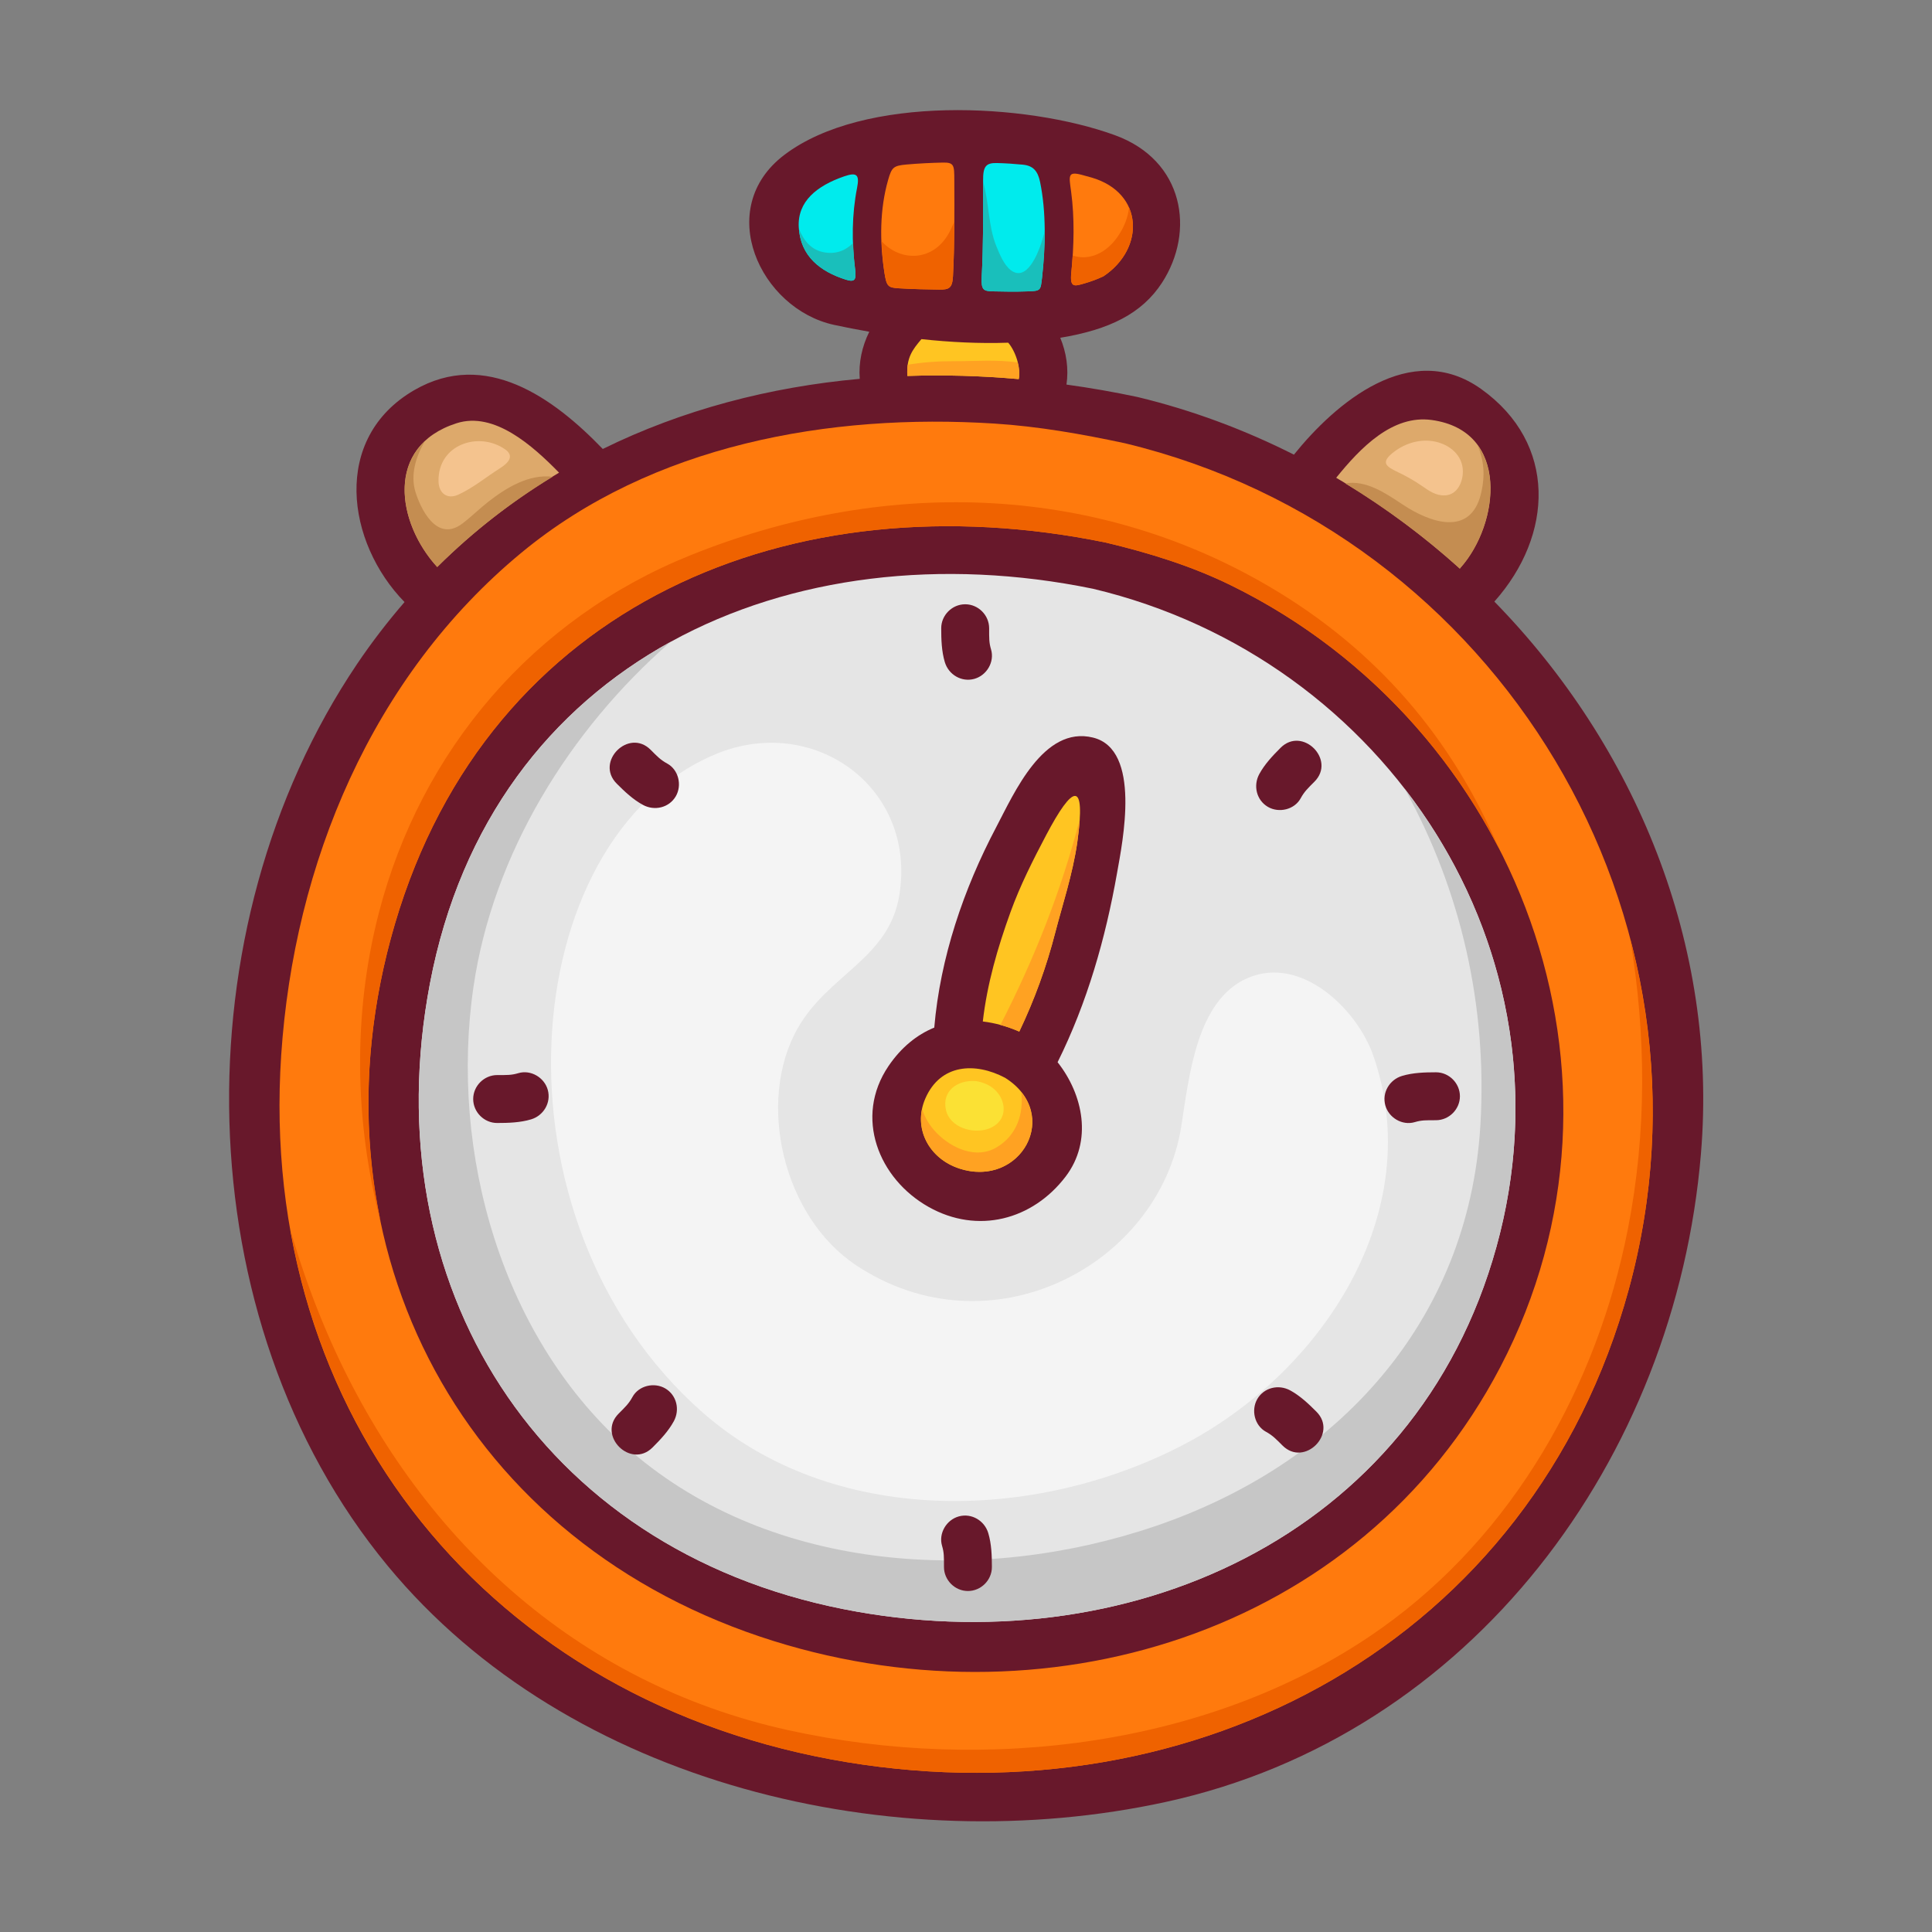 <svg id="Sport" height="512" viewBox="-70.866 -70.866 850.394 850.394" width="512" xmlns="http://www.w3.org/2000/svg">
    <rect x="-70.866" y="-70.866" width="850.394" height="850.394" fill="#808080" stroke="none"/>
    <g>
        <path d="m644.069 136.49c-10.777-78.43-97.996-109.059-154.234-53.293-4.035-3.422-19.051-3.988-17.133-8.781 14.348-22.094 18.016-48.383 10.07-72.133-7.738-23.117-25.422-40.738-49.809-49.609-56.41-17.418-125.433-23.879-181.695 14.117-33.32 24.086-39.582 70.52-17.613 104.02-10.875 3.133-21.5 6.75-31.855 10.855-21.879-17.375-43.652-25.879-66.047-25.879-42.266-.406-82.5 34.113-87.121 76.156-2.75 20.09 1.363 41.563 11.047 60.723-1.754 2.441-3.461 4.898-5.121 7.363-89.621 132.957-82.891 323.25 15.66 442.633 202.688 230.766 621.125 138.105 645.734-202.5 7.441-89.133-21.918-178.739-81.121-250.153 7.937-17.179 11.226-35.64 9.238-53.519z"
              fill="none"/>
        <g>
            <path d="m586.905 193.923c26.051-29.234 27.723-69.566-5.77-93.527-31.102-22.234-64.195 6.195-82.461 28.855-21.75-10.969-44.793-19.582-68.793-25.355-10.402-2.223-20.855-4.031-31.32-5.484 1.023-7.074-.059-14.121-2.742-20.602 21.617-3.559 35.953-10.645 44.785-24.23 14.707-22.648 9.75-53.855-20.719-64.941-39.238-14.273-110.484-17.871-145.503 8.66-31.219 23.656-10.648 67.809 21.918 74.844 4.895 1.063 10.082 2.074 15.461 3.012-3.188 6.441-4.75 13.527-4.203 20.73-39.715 3.594-78.086 13.625-113.109 30.871-21.734-22.586-51.625-44.059-82.977-25.895-36.5 21.152-29.863 67.094-4.277 93.281-7.359 8.516-14.363 17.574-20.902 27.277-78.294 116.141-76.005 288.532 13.437 396.88 80.031 96.945 223.336 129.938 342.472 104 134.848-29.356 224.449-151.211 235.621-285.309 7.676-92.02-28.91-179.614-90.926-243.059z"
                  fill="#68182b"/>
            <path d="m424.276 124.236c-18.93-4.047-38.047-7.422-57.395-8.66-72.621-4.633-150.679 9.246-208.253 56.852-65.746 54.359-100.117 136.847-105.719 221.109-10.566 158.836 92.047 285.352 249.004 311.234 153.675 25.332 301.679-52.875 344.113-207.992 44.836-163.899-57.199-332.946-221.75-372.543zm165.27 406.563c-61.691 118.184-202.426 160.109-325.73 118.758-134.652-45.152-201.07-176.879-160.895-313.606 41.574-141.457 175.184-196.277 312.957-167.996 18.961 4.516 37.754 10.289 55.293 18.926 126.347 62.152 184.882 216.512 118.375 343.918z"
                  fill="#ff7a0d"/>
            <path d="m405.155 6.06c1.496.387 2.992.797 4.477 1.23 22.984 6.738 23.566 31.188 5.227 43.441-2.73 1.305-5.609 2.352-8.602 3.215-4.293 1.227-6.238 1.867-5.578-4.77 1.18-11.715 1.484-24.082-.078-35.688-.93-6.877-1.602-9.03 4.554-7.428z"
                  fill="#ff7a0d"/>
            <path d="m306.378 11.865c-2.297 11.676-2.375 23.832-.863 35.715.586 4.59-.008 5.941-4.074 4.641-11.352-3.598-20.012-10.328-20.727-23.043-.633-11.367 7.918-18.266 20.047-22.438 5.602-1.934 6.75-.614 5.617 5.125z"
                  fill="#00ebed"/>
            <path d="m559.303 113.998c34.648 4.77 29.895 45.703 12.691 65.016-.121.133-.188.273-.297.402-16.703-15.082-34.938-28.516-54.418-39.984 10.634-13.165 24.739-27.813 42.024-25.434z"
                  fill="#dda96b"/>
            <path d="m361.241 51.087c.746-14.086.68-28.383.613-42.512-.035-6.207 1.23-7.789 6.09-7.68 3.824.094 7.633.352 11.43.719 4.504.449 6.574 2.809 7.563 7.602 2.734 13.281 2.418 28.285.887 41.91-.684 6-.512 6.059-6.539 6.262-5.027.172-10.082.125-15.039-.012-4.13-.105-5.302-.48-5.005-6.289z"
                  fill="#00ebed"/>
            <path d="m372.921 79.974c3.344 3.926 5.656 11.316 4.621 16.023-16.414-1.457-32.792-1.93-49.015-1.383-.5-7.91 2.113-11.418 6.188-16.211 12.53 1.352 25.503 2.013 38.206 1.571z"
                  fill="#ffc522"/>
            <path d="m320.073 8.275c1.559-5.418 2.27-6.203 7.973-6.719 5.477-.488 10.941-.75 16.074-.863 5.078-.117 5.039 1.313 5.07 7.758.066 14.027.141 28.215-.586 42.223-.277 5.254-1.668 5.996-6.117 5.926-5.332-.094-11.426-.172-17.668-.566-4.758-.293-5.449-.719-6.418-7.043-2.089-13.501-2.062-27.74 1.672-40.716z"
                  fill="#ff7a0d"/>
            <path d="m130.073 115.435c16.578-5.324 33.426 9.809 45.141 21.746-19.223 11.391-37.211 25.215-53.633 41.531-17.804-19.464-23.234-53.078 8.492-63.277z"
                  fill="#dda96b"/>
            <path d="m410.276 188.294c-133.113-27.32-264.839 31.324-291.898 173.743-25.18 132.539 47.75 248.742 181.992 275.371 123.656 24.535 251.902-31.145 287.417-159.383 36.122-130.41-48.3-258.973-177.511-289.731zm10.555 125.036c-5.078 28.84-13.152 57.11-26.184 83.348 11.293 14.301 15.465 34.691 3.527 50.352-14.555 19.078-38.695 25.512-60.3 13.352-22.02-12.395-32.902-39.488-17.668-61.984 5.582-8.238 12.5-13.824 20.156-16.953 2.625-30.766 12.895-60.977 27.246-88.18 7.855-14.898 20.797-44.863 42.629-39.477 21.441 5.284 12.981 45.983 10.594 59.542z"
                  fill="#e5e5e5"/>
            <path d="m351.413 443.482c-13.344-4.328-20.645-17.77-14.992-30.809 6.641-15.305 21.964-16.082 35.128-9.129 25.219 15.919 6.864 48.716-20.136 39.938z"
                  fill="#ffc522"/>
            <path d="m403.331 299.744c-1.973 14.012-6.859 28.727-9.699 39.809-3.844 15.008-9.168 29.661-15.848 43.645-5.352-2.34-10.75-3.824-16.055-4.445 1.902-16.543 6.484-32.383 12.199-48.18 4.246-11.719 9.887-22.859 15.691-33.867 11.622-22.037 17.618-24.931 13.712 3.038z"
                  fill="#ffc522"/>
            <path d="m300.37 637.408c123.656 24.535 251.902-31.145 287.417-159.383 20.375-73.559 2.391-146.516-40.344-201.676 24.688 44.516 36.453 95.622 33.305 148.047-5.211 86.563-62.965 149.211-143.035 176.469-75.793 25.797-168.296 20.84-230.753-32.914-57.098-49.137-80.109-131.75-69.379-204.695 8.543-58.063 41.871-112.458 86.668-151.567-52.793 29.078-92.371 79.281-105.871 150.348-25.18 132.539 47.75 248.742 181.992 275.371z"
                  fill="#c6c6c6"/>
            <path d="m533.569 393.689c-7.164-20.469-31.859-44.364-55.469-33.969-22.523 9.922-25.57 43.699-29.051 65.379-9.848 61.316-84.176 100.098-143.101 60.941-32.285-21.465-43.863-72.082-25.785-104.137 13.551-24.027 40.328-30.692 44.848-58.872 7.613-47.461-37.895-79.934-80.953-61.91-88.711 37.133-101.848 204.872-5.887 289.524 56.953 50.238 145.519 48.891 211.636 14.527 61.106-31.756 107.93-102.385 83.762-171.483z"
                  fill="#f4f4f4"/>
            <path d="m232.995 173.556c-69.047 27.813-118.59 85.746-137.133 157.504-11.43 44.2-10.793 91.75.883 136.055-8.676-41.203-7.125-85.898 6.176-131.165 41.574-141.457 175.184-196.277 312.957-167.996 18.961 4.516 37.754 10.289 55.293 18.926 52.184 25.668 92.746 67.082 117.762 115.809-20.609-48.297-53.32-87.332-101.223-115.43-78.7-46.16-171.062-47.394-254.715-13.703z"
                  fill="#ef6200"/>
            <path d="m406.257 53.947c2.992-.863 5.871-1.91 8.602-3.215 11.563-7.727 15.582-20.297 11.23-30.219-.441 4.199-2.047 8.414-4.805 12.508-4.902 7.297-12.621 11.125-20.004 8.566-.16 2.551-.352 5.09-.602 7.59-.66 6.637 1.286 5.996 5.579 4.77z"
                  fill="#ef6200"/>
            <path d="m318.402 48.99c.969 6.324 1.66 6.75 6.418 7.043 6.242.395 12.336.473 17.668.566 4.449.07 5.84-.672 6.117-5.926.406-7.938.547-15.922.586-23.91-.621 1.379-1.254 2.742-1.898 4.043-6.848 13.703-21.746 13.715-30.105 4.527.171 4.583.514 9.165 1.214 13.657z"
                  fill="#ef6200"/>
            <path d="m645.635 470.26c-13.586 69.117-50.34 134.168-108.184 175.367-73.762 52.543-174.668 64.191-261.496 45.031-93.52-20.633-163.246-85.371-201.387-171.547-6.949-15.695-12.793-31.941-17.594-48.516 21.498 121.469 114.385 212.645 244.939 234.176 153.675 25.332 301.679-52.875 344.113-207.992 14.328-52.387 13.598-105.27.68-154.309 6.972 41.977 7.363 84.903-1.071 127.79z"
                  fill="#ef6200"/>
            <path d="m378.675 409.814c1.063 9.484-1.844 19.004-10.941 24.383-8.945 5.285-19.656.348-26.183-6.23-3.168-3.191-5.313-6.848-6.559-10.711-2.398 11.477 4.641 22.406 16.422 26.227 23.807 7.742 40.846-16.833 27.261-33.669z"
                  fill="#ffa222"/>
            <path d="m328.527 94.615c16.223-.547 32.601-.074 49.015 1.383.461-2.09.18-4.715-.477-7.316-9.004-1.363-18.984-.527-27.796-.566-6.945-.035-13.82.441-20.586 1.555-.211 1.455-.277 3.065-.156 4.944z"
                  fill="#ffa222"/>
            <path d="m369.471 380.275c2.777.75 5.551 1.715 8.313 2.922 6.68-13.984 12.004-28.637 15.848-43.645 2.84-11.082 7.727-25.797 9.699-39.809.547-3.918.883-7.16 1.047-9.902-8.188 31.575-19.903 61.219-34.907 90.434z"
                  fill="#ffa222"/>
            <path d="m362.737 406.104c-1.656-.652-3.242-1.055-4.363-1.129-7.734-.52-14.636 4.266-12.902 12.563 1.664 7.953 12.097 10.926 18.886 8.375 10.176-3.813 7.602-16.165-1.621-19.809z"
                  fill="#fbe134"/>
            <path d="m280.82 29.947c1.031 12.188 9.512 18.754 20.621 22.273 4.066 1.301 4.66-.051 4.074-4.641-.48-3.816-.738-7.66-.871-11.5-3.219 3.309-7.43 5.008-12.586 4.145-6.008-1.008-9.168-5.312-11.238-10.277z"
                  fill="#19bfbb"/>
            <path d="m387.823 51.126c.727-6.484 1.148-13.289 1.129-20.066-.469 1.793-.977 3.582-1.57 5.348-1.336 3.969-6.348 17.25-13.473 11.527-2.973-2.383-4.758-6.898-6.164-10.309-3.715-9.043-3.184-19.262-5.891-28.484.066 13.941.117 28.051-.613 41.945-.297 5.809.875 6.184 5.004 6.289 4.957.137 10.012.184 15.039.012 6.027-.203 5.855-.262 6.539-6.262z"
                  fill="#19bfbb"/>
            <path d="m121.581 178.712c15.598-15.5 32.645-28.668 50.785-39.723-10.297-1.281-20.309 4.73-28.324 11.016-3.891 3.043-7.359 6.512-11.301 9.516-11.645 8.879-18.746-7.316-20.742-13.867-2.293-7.523.145-15.531 4.199-22.434-15.414 14.321-9.144 39.613 5.383 55.492z"
                  fill="#c48d51"/>
            <path d="m571.698 179.416c.109-.129.176-.27.297-.402 12.422-13.945 18.258-39.102 7.551-53.84 2.66 6.441 3.469 12.984 1.434 21.344-4.668 19.176-22.762 12.438-34.219 4.832-7.82-5.18-16.367-11.035-25.496-9.434 17.968 10.921 34.882 23.46 50.433 37.5z"
                  fill="#c48d51"/>
            <path d="m122.152 141.025c.109 5.254 3.859 8.082 8.773 5.816 6.598-3.035 12.199-7.762 18.371-11.656 4.039-2.551 6.109-5.492 2.207-8.238-11.555-8.11-29.695-2.27-29.351 14.078z"
                  fill="#f4c38e"/>
            <path d="m560.979 123.544c-6.367-1.398-13.031.52-18.168 4.41-6.328 4.797-3.617 6.5 1.762 9.063 3.609 1.727 7.109 3.691 10.398 5.973 3.219 2.227 6.172 4.383 10.25 4.191 5.461-.262 7.914-6.055 7.813-10.781-.152-6.922-5.762-11.477-12.055-12.856z"
                  fill="#f4c38e"/>
            <g fill="#68182b">
                <path d="m364.139 603.967c1.438 4.809 1.582 9.941 1.59 14.926.008 5.746-4.797 10.547-10.547 10.547-5.753 0-10.539-4.801-10.546-10.547 0-4.438.066-6.297-.836-9.32-1.641-5.504 1.918-11.473 7.367-12.973 5.629-1.551 11.332 1.863 12.972 7.367z"/>
                <path d="m345.011 220.583c-1.438-4.805-1.582-9.941-1.586-14.926-.008-5.746 4.797-10.547 10.547-10.547 5.753 0 10.539 4.801 10.546 10.547 0 4.438-.066 6.297.836 9.32 1.641 5.504-1.918 11.473-7.371 12.973-5.628 1.551-11.331-1.863-12.972-7.367z"/>
                <path d="m538.901 415.682c-1.547-5.629 1.867-11.332 7.371-12.973 4.805-1.438 9.934-1.582 14.918-1.59 5.746-.008 10.547 4.797 10.547 10.547 0 5.754-4.801 10.539-10.547 10.547-4.438.008-6.289-.066-9.316.836-5.504 1.64-11.469-1.918-12.973-7.367z"/>
                <path d="m170.249 408.869c1.551 5.633-1.863 11.332-7.367 12.973-4.809 1.438-9.934 1.582-14.918 1.59-5.75.008-10.547-4.797-10.547-10.547 0-5.754 4.797-10.539 10.547-10.547 4.434 0 6.289.066 9.313-.836 5.504-1.641 11.468 1.918 12.972 7.367z"/>
                <path d="m225.726 554.701c-2.379 4.363-5.867 8.063-9.367 11.555-9.621 9.633-24.539-5.285-14.91-14.91 2.797-2.801 4.457-4.344 6.059-7.297 2.742-5.043 9.59-6.617 14.438-3.785 5.065 2.972 6.522 9.382 3.78 14.437z"/>
                <path d="m483.425 269.849c2.383-4.371 5.875-8.063 9.367-11.555 9.617-9.637 24.527 5.281 14.91 14.91-2.793 2.801-4.453 4.344-6.055 7.297-2.75 5.043-9.594 6.617-14.438 3.785-5.07-2.972-6.527-9.382-3.784-14.437z"/>
                <path d="m508.561 550.49c9.621 9.621-5.289 24.539-14.91 14.91-2.805-2.801-4.34-4.457-7.297-6.059-5.043-2.742-6.621-9.59-3.785-14.438 2.973-5.066 9.379-6.523 14.438-3.781 4.367 2.372 8.058 5.868 11.554 9.368z"/>
                <path d="m226.585 279.646c-2.973 5.066-9.383 6.523-14.438 3.781-4.371-2.371-8.063-5.867-11.555-9.367-9.625-9.621 5.285-24.539 14.91-14.91 2.801 2.801 4.336 4.457 7.297 6.059 5.044 2.742 6.618 9.589 3.786 14.437z"/>
            </g>
        </g>
    </g>
</svg>